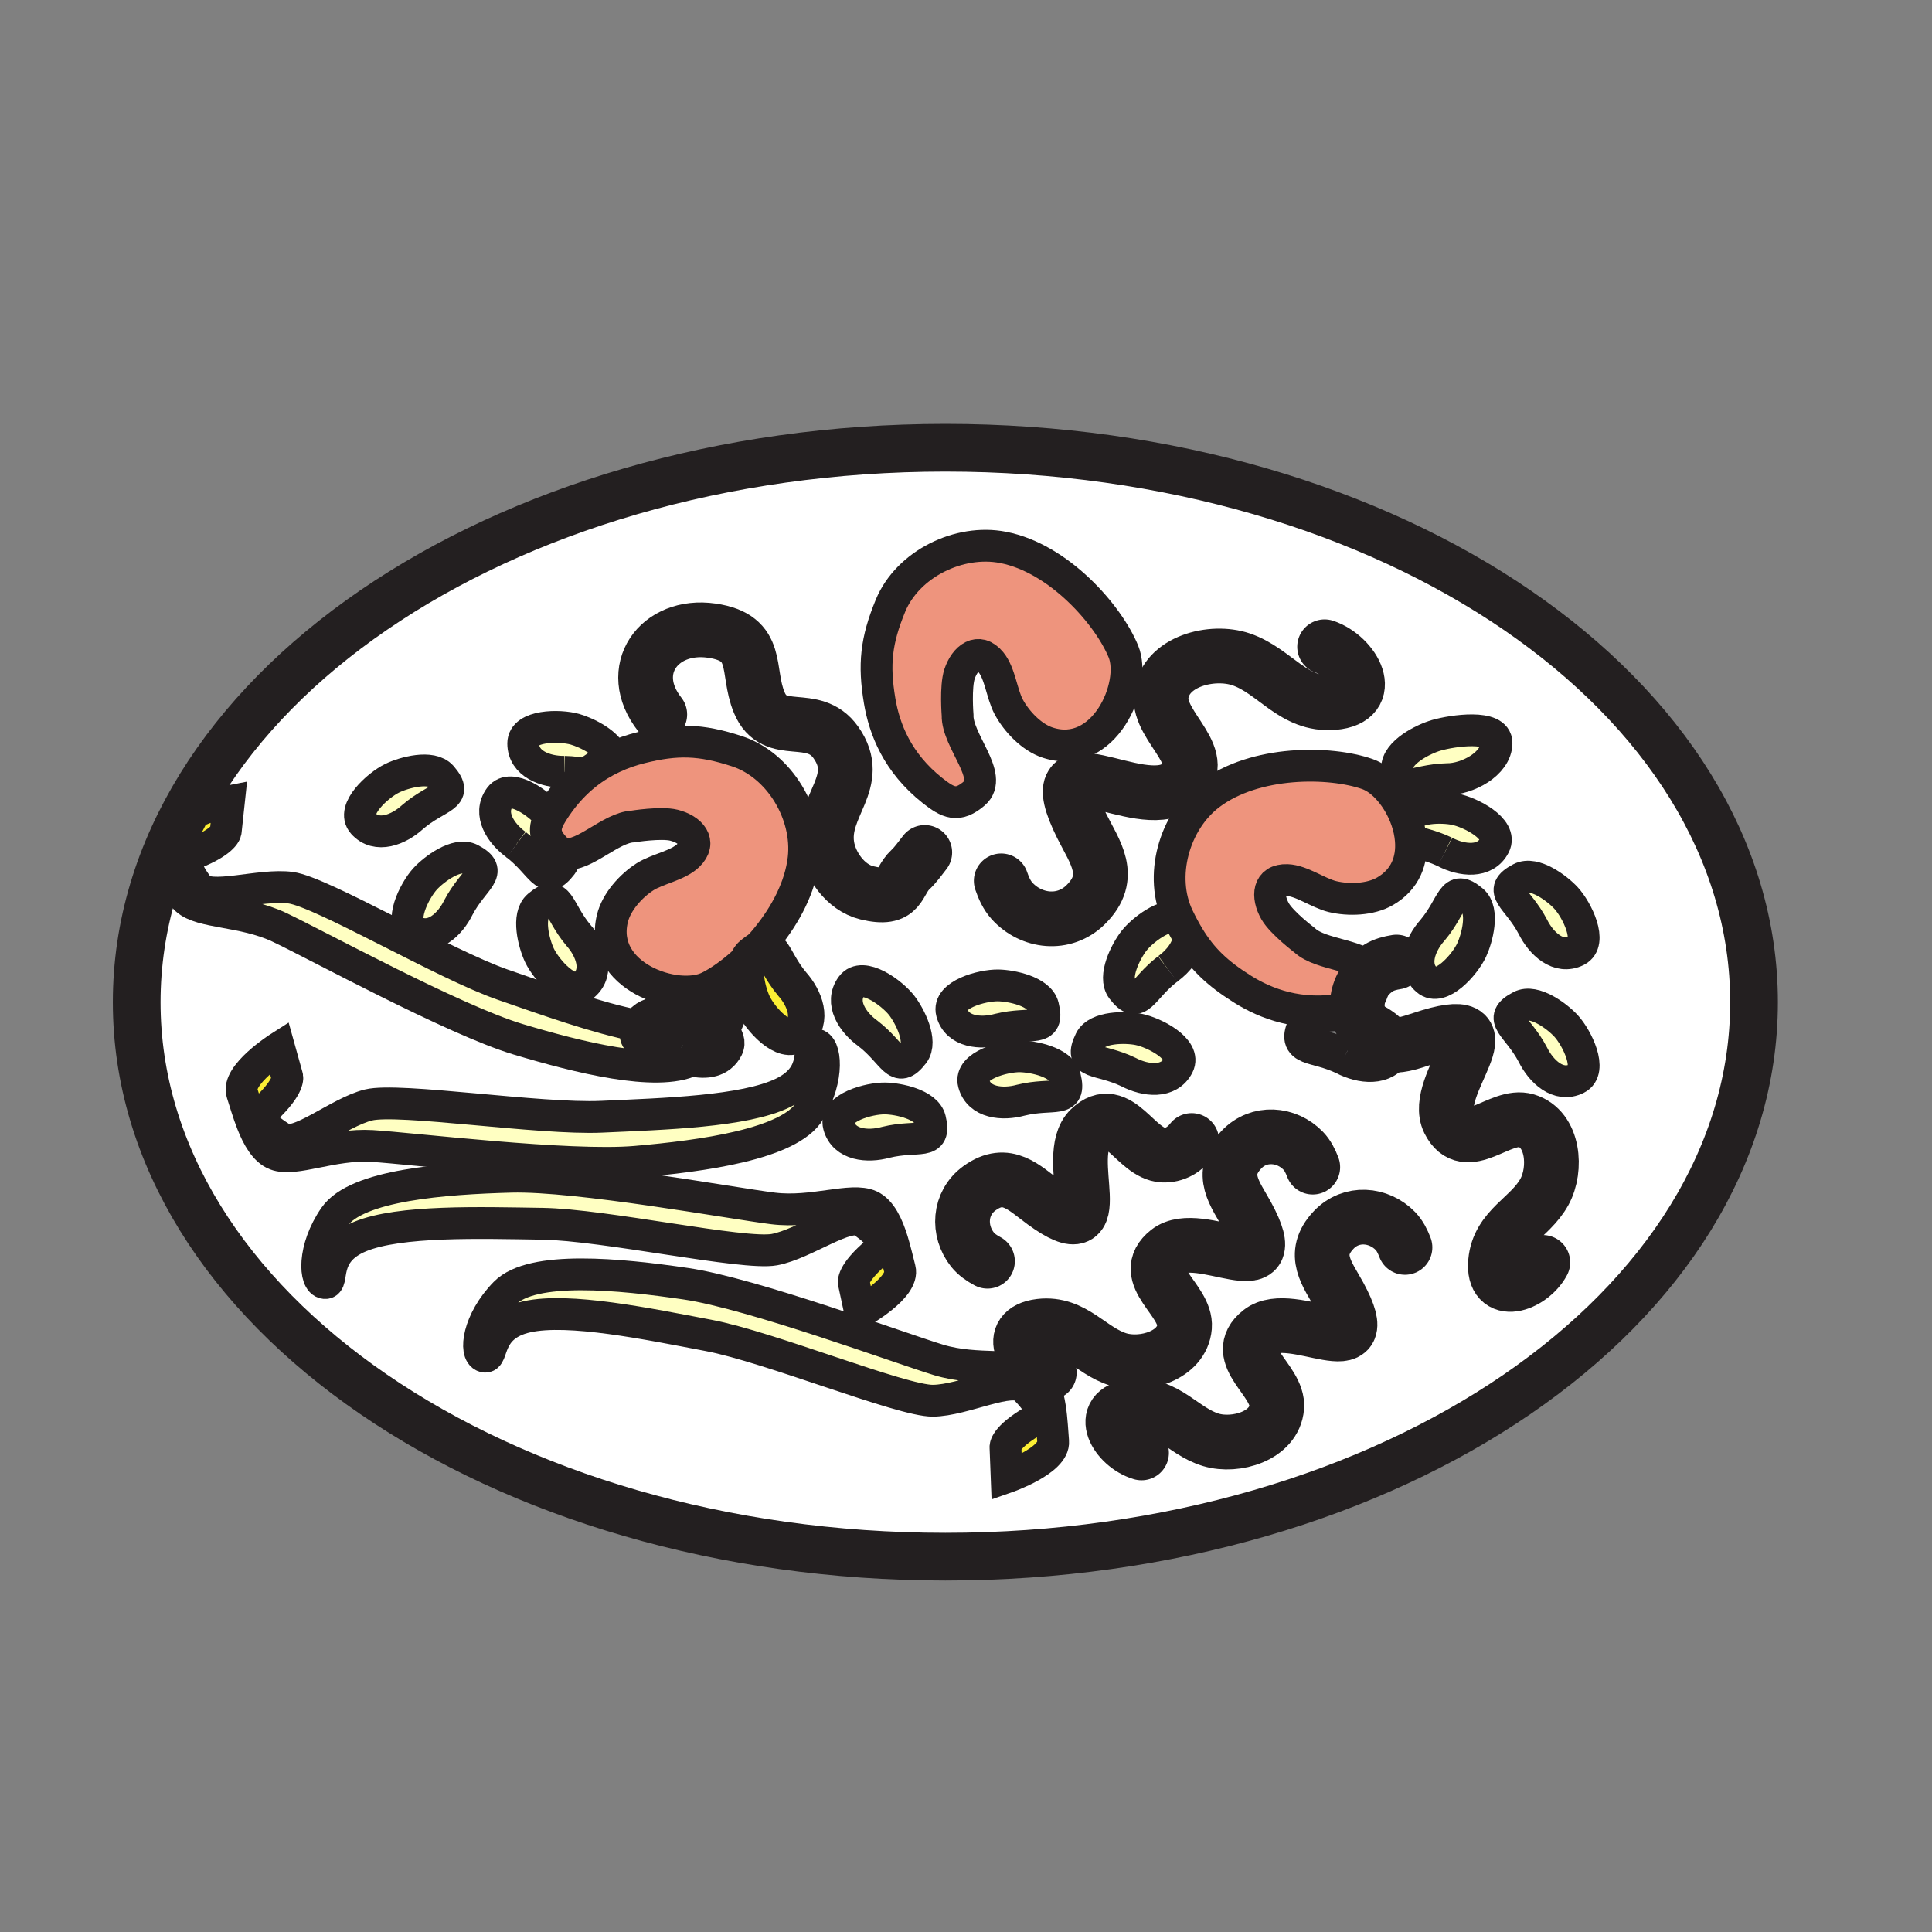 <?xml version="1.0" encoding="iso-8859-1"?>
<!-- Generator: Adobe Illustrator 12.0.1, SVG Export Plug-In . SVG Version: 6.00 Build 51448)  -->
<!DOCTYPE svg PUBLIC "-//W3C//DTD SVG 1.1//EN" "http://www.w3.org/Graphics/SVG/1.1/DTD/svg11.dtd">
<svg  version="1.1" id="Layer_1" xmlns="http://www.w3.org/2000/svg" xmlns:xlink="http://www.w3.org/1999/xlink" width="850.394" height="850.394"
	 viewBox="0 0 850.394 850.394" style="overflow:visible;enable-background:new 0 0 850.394 850.394;" xml:space="preserve">
<rect x="0" y="0" width="850.394" height="850.394" fill="#808080" stroke="none"/>
<g>
	<g id="XMLID_8_">
		<g>
			<path style="fill:#FFFFC2;" d="M689.32,451.58c4.819,5.25,11.87,19.54,4.68,23.17c-8.05,4.05-15.64-3.11-19.32-10.58
				c-6.81-12.92-16.12-15.6-5.35-21.25C675.33,439.77,685.42,447.33,689.32,451.58z"/>
			<path style="fill:#FFFFC2;" d="M689.32,395.29c4.819,5.24,11.87,19.54,4.68,23.17c-8.05,4.04-15.64-3.12-19.32-10.58
				c-6.81-12.93-16.12-15.6-5.35-21.26C675.33,383.47,685.42,391.04,689.32,395.29z"/>
			<path style="fill:#FFFFC2;" d="M648.19,396.48c5.21,4.38,1.979,16.57-0.471,21.79c-3.04,6.43-13.609,18.38-19.68,13.08
				c-6.79-5.919-3.04-15.689,2.49-21.89C639.94,398.27,638.91,388.64,648.19,396.48z"/>
			<path style="fill:#FFFFC2;" d="M640.33,356.18c6.97,1.38,21.16,8.69,17.5,15.88c-4.09,8.03-14.45,6.78-21.82,2.94
				c-6.33-3.05-11.72-3.86-15.01-5.09c-0.22-2.98-0.89-5.99-1.89-8.88C622.13,354.96,634.67,355.06,640.33,356.18z"/>
			<path style="fill:#FFFFC2;" d="M632.28,323.64c7.08-2.04,26.47-4.92,26.43,3.41c-0.06,9.31-13.12,15.97-21.7,15.9
				c-15.1,0.38-21.92,7.79-22.08-4.79C614.84,331.13,626.54,325.29,632.28,323.64z"/>
			<path style="fill:#FFFFC2;" d="M269.67,333.51c-3.94,1.85-7.92,4.23-11.78,7.3c-2.67-0.52-5.82-1.02-9.47-1.09
				c-8.3,0.1-18.12-3.49-18.12-12.5c0-8.05,15.95-8.16,22.8-6.22C258.25,322.46,268.34,327.39,269.67,333.51z"/>
			<path style="fill:#FFFFC2;" d="M248.66,375.82c0,1.84-0.41,3.51-1.42,4.83c-7.4,9.68-8.47,0.04-20.06-8.85
				c-6.74-4.86-12.51-13.57-7.16-20.83c4.76-6.47,17.64,2.87,22.02,8.5c-2.72,5.05-2.69,8.88,2.7,14.28
				C245.93,374.94,247.24,375.58,248.66,375.82z"/>
			<path style="fill:#FFFFC2;" d="M194.42,341.82c7.95,9.22-1.7,8.27-12.8,17.8c-6.11,5.61-15.83,9.47-21.83,2.75
				c-5.37-6,6.45-16.71,12.85-19.83C177.83,340.02,189.99,336.67,194.42,341.82z"/>
			<path style="fill:#FFFFC2;" d="M207.13,378.19c10.77,5.66,1.45,8.33-5.37,21.26c-3.65,7.46-11.27,14.61-19.31,10.56
				c-7.2-3.61-0.13-17.91,4.67-23.16C191.02,382.59,201.11,375.03,207.13,378.19z"/>
			<path style="fill:#FFFFC2;" d="M254.64,411.71c5.52,6.19,9.28,15.95,2.49,21.87c-6.06,5.3-16.63-6.64-19.67-13.06
				c-2.47-5.22-5.68-17.42-0.49-21.8C246.28,390.88,245.23,400.51,254.64,411.71z"/>
			<path style="fill:#FFFFC2;" d="M409.39,492.69c2.91,11.819-5.29,6.619-19.46,10.109c-8.02,2.22-18.43,1.271-20.73-7.43
				c-2.07-7.79,13.29-11.99,20.41-11.88C395.4,483.58,407.74,486.1,409.39,492.69z"/>
			<path style="fill:#FFFFC2;" d="M396.9,442.55c3.52,4.55,9.28,15.771,5.16,21.181c-7.39,9.659-8.47,0.029-20.06-8.881
				c-6.73-4.84-12.51-13.55-7.16-20.81C379.62,427.56,392.51,436.93,396.9,442.55z"/>
			<path style="fill:#FFFFFF;" d="M597.43,442.84c4.82-1.58,7.221-4.38,7.37-11.49c0.03-1.25-0.21-2.34-0.67-3.3
				c-3.79-8.02-22.62-7.3-29.91-14.2c0,0-9.989-7.56-12.95-12.72c-3.76-6.56-3.25-14.09,5.33-13.75
				c6.351,0.25,13.551,5.71,19.87,7.26c7.07,1.71,16.7,1.45,23.21-2.35c9.04-5.25,12-13.75,11.32-22.38
				c3.29,1.23,8.68,2.04,15.01,5.09c7.37,3.84,17.73,5.09,21.82-2.94c3.66-7.19-10.53-14.5-17.5-15.88
				c-5.66-1.12-18.2-1.22-21.22,4.85c-3.29-9.53-10.221-17.84-17.16-20.29c-16.42-5.79-49.51-6.19-69.5,8.98
				c-15.67,11.9-22.46,36.13-13.86,53.98c0.01,0.03,0.03,0.05,0.04,0.08c-5.79-2-15.79,5.57-19.54,10.39
				c-3.52,4.55-9.28,15.76-5.17,21.16c7.4,9.67,8.47,0.04,20.07-8.86c4.74-3.42,9-8.74,9.24-14.13
				c5.909,9.76,12.609,16.05,23.439,22.891c10.57,6.68,25.42,12.34,44.94,8.939C593.84,443.79,595.78,443.38,597.43,442.84z
				 M614.18,460.09c0.29-5.84-9.649-11.37-16.189-13.27c-0.67-0.2-1.311-0.351-1.891-0.471c-5.659-1.1-18.27-1.22-21.25,4.9
				c-5.319,10.93,3.761,7.57,16.94,13.93c7.37,3.851,17.729,5.09,21.81-2.949C613.97,461.51,614.15,460.8,614.18,460.09z
				 M331.05,420.18c-5.2,4.38-2,16.57,0.48,21.8c3.04,6.43,13.6,18.359,19.68,13.069c6.79-5.93,3.02-15.68-2.5-21.89
				C339.3,421.98,340.34,412.34,331.05,420.18z M312.13,434.37c15.52-7.83,38.72-31.44,41.58-56.37
				c2.25-19.54-10.54-41.2-29.37-47.35c-15.93-5.2-26.45-5.46-42.19-1.55c-3.99,0.99-8.21,2.38-12.48,4.41
				c-1.33-6.12-11.42-11.05-16.57-12.51c-6.85-1.94-22.8-1.83-22.8,6.22c0,9.01,9.82,12.6,18.12,12.5c3.65,0.07,6.8,0.57,9.47,1.09
				c-4.69,3.74-9.22,8.49-13.3,14.55c-1,1.48-1.86,2.83-2.55,4.11c-4.38-5.63-17.26-14.97-22.02-8.5
				c-5.35,7.26,0.42,15.97,7.16,20.83c11.59,8.89,12.66,18.53,20.06,8.85c1.01-1.32,1.42-2.99,1.42-4.83
				c8.37,1.38,20.25-11.57,29.85-12.02c0,0,12.39-2.01,18.15-0.57c7.33,1.84,12.44,7.41,6.25,13.37c-4.58,4.41-13.5,5.85-18.98,9.32
				c-6.15,3.92-12.62,11.05-14.38,18.37C263.42,429.57,297.78,441.61,312.13,434.37z M455.4,604.76
				c-7.391-5.08-25.311-1.04-42.21-6.149c-16.88-5.13-82.13-29.261-111.25-33.551c-29.12-4.27-67.65-8.119-79.64,4.091
				c-11.97,12.189-13.65,26.68-9.19,27.93c4.45,1.24,0.41-13.36,18.8-17.47c18.39-4.12,53.16,3.109,80.01,8.199
				c26.85,5.091,84.94,28.86,98.7,28.74c13.74-0.12,34.88-11.29,40.49-5.46c3.22,3.36,5.89,6.47,6.5,9.13
				c0.449,1.94-0.2,3.641-2.54,5.011c-13.12,7.6-12.5,11.789-12.5,11.789l0.51,13.23c0,0,21.229-7.39,20.47-15.83
				c-0.35-3.93-0.54-9.54-1.399-14.92C461.18,613.34,459.34,607.48,455.4,604.76z M60.17,441.14
				c0-134.8,159.36-244.06,355.94-244.06c196.581,0,355.95,109.26,355.95,244.06c0,134.79-159.369,244.04-355.95,244.04
				C219.53,685.18,60.17,575.93,60.17,441.14z M221.5,433.49c-25.83-8.93-79.85-40.87-93.48-42.74c-13.62-1.88-36.16,6.1-40.87-0.47
				c-2.85-4.01-5.12-7.66-5.12-10.44c0-1.78,0.93-3.2,3.25-4.12c14.09-5.64,14.09-9.87,14.09-9.87l1.41-13.15
				c0,0-22.08,4.22-22.55,12.68c-0.21,3.83-0.81,9.2-0.79,14.5c0.03,6.4,0.96,12.69,4.56,16.03c6.57,6.1,24.88,4.7,40.86,12.21
				c15.96,7.52,77.03,40.87,105.21,49.33c26.34,7.899,60.88,16.609,76.41,9.29c6.14,1.51,12.62,0.649,15.65-5.29
				c1.35-2.681,0.23-5.38-2.08-7.78c4.66-7.27,5.34-13.78,2.56-15.02c-2.94-1.301-2.93,5.58-8.98,10.359
				c-3.17-1.71-6.55-2.95-9.03-3.439c-5.66-1.11-18.27-1.23-21.24,4.88c-0.19,0.399-0.36,0.77-0.51,1.13
				C262.68,448.07,240.14,439.93,221.5,433.49z M182.45,410.01c8.04,4.05,15.66-3.1,19.31-10.56c6.82-12.93,16.14-15.6,5.37-21.26
				c-6.02-3.16-16.11,4.4-20.01,8.66C182.32,392.1,175.25,406.4,182.45,410.01z M694,418.46c7.19-3.63,0.14-17.93-4.68-23.17
				c-3.9-4.25-13.99-11.82-19.99-8.67c-10.771,5.66-1.46,8.33,5.35,21.26C678.36,415.34,685.95,422.5,694,418.46z M694,474.75
				c7.19-3.63,0.14-17.92-4.68-23.17c-3.9-4.25-13.99-11.811-19.99-8.66c-10.771,5.65-1.46,8.33,5.35,21.25
				C678.36,471.64,685.95,478.8,694,474.75z M658.71,327.05c0.04-8.33-19.35-5.45-26.43-3.41c-5.74,1.65-17.44,7.49-17.351,14.52
				c0.16,12.58,6.98,5.17,22.08,4.79C645.59,343.02,658.65,336.36,658.71,327.05z M647.72,418.27c2.45-5.22,5.681-17.41,0.471-21.79
				c-9.28-7.84-8.25,1.79-17.66,12.98c-5.53,6.2-9.28,15.97-2.49,21.89C634.11,436.65,644.68,424.7,647.72,418.27z M518.6,468.96
				c3.641-7.18-10.52-14.49-17.5-15.87c-5.67-1.12-18.27-1.22-21.229,4.891c-5.351,10.939,3.75,7.579,16.92,13.93
				C504.14,475.76,514.53,476.99,518.6,468.96z M461.19,326.89c24.72,8.05,39.38-25.27,33.279-40.14
				c-6.6-16.08-28.37-41.05-52.979-45.81c-19.31-3.77-41.91,7.31-49.51,25.61c-6.39,15.48-7.47,25.95-4.79,41.94
				c2.07,12.36,7.74,27.18,23.27,39.49c6.95,5.48,11.1,7.48,18.37,1.27c8.79-7.54-7.65-23.21-7.33-34.44c0,0-1.01-12.5,0.85-18.13
				c2.4-7.18,8.33-11.84,13.8-5.2c4.05,4.91,4.79,13.91,7.83,19.63C447.42,317.54,454.04,324.56,461.19,326.89z M449.33,484.25
				c14.17-3.49,22.37,1.71,19.45-10.11c-1.641-6.6-13.98-9.109-19.771-9.21c-7.12-0.109-22.49,4.101-20.42,11.891
				C430.9,485.52,441.31,486.46,449.33,484.25z M439.69,453.04c14.159-3.49,22.369,1.71,19.449-10.11
				c-1.649-6.59-13.989-9.109-19.77-9.199c-7.12-0.11-22.49,4.09-20.42,11.89C421.25,454.32,431.67,455.26,439.69,453.04z
				 M389.93,502.8c14.17-3.49,22.37,1.71,19.46-10.109c-1.65-6.591-13.99-9.11-19.78-9.2c-7.12-0.11-22.48,4.09-20.41,11.88
				C371.5,504.07,381.91,505.02,389.93,502.8z M402.06,463.73c4.12-5.41-1.64-16.631-5.16-21.181c-4.39-5.62-17.28-14.99-22.06-8.51
				c-5.35,7.26,0.43,15.97,7.16,20.81C393.59,463.76,394.67,473.39,402.06,463.73z M378.61,577.66c0,0,19.64-10.92,17.46-19.09
				c-0.89-3.33-1.88-7.931-3.29-12.471c-2.05-6.63-4.99-13.14-9.82-15.359c-8.17-3.74-25.12,3.319-42.64,1.17
				c-17.52-2.141-85.95-14.73-115.36-13.96c-29.42,0.79-68.05,3.62-77.75,17.689c-9.71,14.07-8.88,28.63-4.27,29.101
				c4.6,0.46-1.89-13.23,15.52-20.44c17.41-7.22,52.9-6.05,80.23-5.649c27.34,0.399,88.62,13.859,102.15,11.39
				c13.53-2.49,32.45-17.11,38.96-12.33c4.06,2.97,7.42,5.78,8.2,8.47c0.47,1.63-0.01,3.221-1.86,4.771
				c-11.61,9.76-10.3,13.77-10.3,13.77L378.61,577.66z M356.38,489.02c8.83-14.63,7.12-29.109,2.5-29.3
				c-4.63-0.189,2.68,13.09-14.26,21.34s-52.44,9.23-79.74,10.48c-27.31,1.26-89.3-8.46-102.66-5.18
				c-13.34,3.3-31.35,19.04-38.14,14.659c-4.03-2.579-7.41-5.06-8.54-7.569c-0.77-1.73-0.48-3.47,1.41-5.26
				c11.01-10.44,9.45-14.37,9.45-14.37l-3.55-12.74c0,0-18.95,12.09-16.27,20.12c1.18,3.51,2.55,8.49,4.43,13.25
				c2.41,6.13,5.65,11.899,10.35,13.72c8.37,3.24,24.87-4.83,42.48-3.75c17.62,1.08,86.69,9.51,116,6.95
				C309.15,508.82,347.54,503.66,356.38,489.02z M257.13,433.58c6.79-5.92,3.03-15.68-2.49-21.87c-9.41-11.2-8.36-20.83-17.67-12.99
				c-5.19,4.38-1.98,16.58,0.49,21.8C240.5,426.94,251.07,438.88,257.13,433.58z M181.62,359.62c11.1-9.53,20.75-8.58,12.8-17.8
				c-4.43-5.15-16.59-1.8-21.78,0.72c-6.4,3.12-18.22,13.83-12.85,19.83C165.79,369.09,175.51,365.23,181.62,359.62z"/>
			<path style="fill:#FFFFC2;" d="M459.14,442.93c2.92,11.82-5.29,6.62-19.449,10.11c-8.021,2.22-18.44,1.28-20.74-7.42
				c-2.07-7.8,13.3-12,20.42-11.89C445.15,433.82,457.49,436.34,459.14,442.93z"/>
			<path style="fill:#FFFFC2;" d="M468.78,474.14c2.92,11.82-5.28,6.62-19.45,10.11c-8.021,2.21-18.43,1.27-20.74-7.43
				c-2.07-7.79,13.3-12,20.42-11.891C454.8,465.03,467.14,467.54,468.78,474.14z"/>
			<path style="fill:#FFFFC2;" d="M501.1,453.09c6.98,1.38,21.141,8.69,17.5,15.87c-4.069,8.03-14.46,6.8-21.81,2.95
				c-13.17-6.351-22.271-2.99-16.92-13.93C482.83,451.87,495.43,451.97,501.1,453.09z"/>
			<path style="fill:#FFFFC2;" d="M518.63,403.78c1.521,3.15,3.03,5.97,4.601,8.56c-0.24,5.39-4.5,10.71-9.24,14.13
				c-11.601,8.9-12.67,18.53-20.07,8.86c-4.11-5.4,1.65-16.61,5.17-21.16C502.84,409.35,512.84,401.78,518.63,403.78z"/>
			<path style="fill:#FBEE34;" d="M462.15,619.5c0.859,5.38,1.05,10.99,1.399,14.92c0.76,8.44-20.47,15.83-20.47,15.83l-0.51-13.23
				c0,0-0.62-4.189,12.5-11.789c2.34-1.37,2.989-3.07,2.54-5.011L462.15,619.5z"/>
			<path style="fill:#FBEE34;" d="M392.78,546.1c1.41,4.54,2.4,9.141,3.29,12.471c2.18,8.17-17.46,19.09-17.46,19.09l-2.77-12.94
				c0,0-1.31-4.01,10.3-13.77c1.85-1.55,2.33-3.141,1.86-4.771L392.78,546.1z"/>
			<path style="fill:#FBEE34;" d="M348.71,433.16c5.52,6.21,9.29,15.96,2.5,21.89c-6.08,5.29-16.64-6.64-19.68-13.069
				c-2.48-5.23-5.68-17.42-0.48-21.8C340.34,412.34,339.3,421.98,348.71,433.16z"/>
			<path style="fill:#FBEE34;" d="M116.95,488.19c-1.89,1.79-2.18,3.529-1.41,5.26l-4.53,1c-1.88-4.76-3.25-9.74-4.43-13.25
				c-2.68-8.03,16.27-20.12,16.27-20.12l3.55,12.74C126.4,473.82,127.96,477.75,116.95,488.19z"/>
			<path style="fill:#FBEE34;" d="M85.28,375.72c-2.32,0.92-3.25,2.34-3.25,4.12l-4.59,0.04c-0.02-5.3,0.58-10.67,0.79-14.5
				c0.47-8.46,22.55-12.68,22.55-12.68l-1.41,13.15C99.37,365.85,99.37,370.08,85.28,375.72z"/>
			<path style="fill:#FFFFC2;" d="M455.4,604.76c3.939,2.721,5.779,8.58,6.75,14.74l-4.54,0.72c-0.61-2.66-3.28-5.77-6.5-9.13
				c-5.61-5.83-26.75,5.34-40.49,5.46c-13.76,0.12-71.85-23.649-98.7-28.74c-26.85-5.09-61.62-12.319-80.01-8.199
				c-18.39,4.109-14.35,18.71-18.8,17.47c-4.46-1.25-2.78-15.74,9.19-27.93c11.99-12.21,50.52-8.36,79.64-4.091
				c29.12,4.29,94.37,28.421,111.25,33.551C430.09,603.72,448.01,599.68,455.4,604.76z"/>
			<path style="fill:#FFFFC2;" d="M382.96,530.74c4.83,2.22,7.77,8.729,9.82,15.359l-4.78,0.08c-0.78-2.689-4.14-5.5-8.2-8.47
				c-6.51-4.78-25.43,9.84-38.96,12.33c-13.53,2.47-74.81-10.99-102.15-11.39c-27.33-0.4-62.82-1.57-80.23,5.649
				c-17.41,7.21-10.92,20.9-15.52,20.44c-4.61-0.471-5.44-15.03,4.27-29.101c9.7-14.069,48.33-16.899,77.75-17.689
				c29.41-0.771,97.84,11.819,115.36,13.96C357.84,534.06,374.79,527,382.96,530.74z"/>
			<path style="fill:#FFFFC2;" d="M115.54,493.45c1.13,2.51,4.51,4.99,8.54,7.569c6.79,4.381,24.8-11.359,38.14-14.659
				c13.36-3.28,75.35,6.439,102.66,5.18c27.3-1.25,62.8-2.23,79.74-10.48s9.63-21.529,14.26-21.34c4.62,0.19,6.33,14.67-2.5,29.3
				c-8.84,14.641-47.23,19.801-76.54,22.351c-29.31,2.56-98.38-5.87-116-6.95c-17.61-1.08-34.11,6.99-42.48,3.75
				c-4.7-1.82-7.94-7.59-10.35-13.72L115.54,493.45z"/>
			<path style="fill:#FFFFC2;" d="M298.3,464.39c1.91,1,4.02,1.82,6.18,2.351c-15.53,7.319-50.07-1.391-76.41-9.29
				c-28.18-8.46-89.25-41.81-105.21-49.33c-15.98-7.51-34.29-6.11-40.86-12.21c-3.6-3.34-4.53-9.63-4.56-16.03l4.59-0.04
				c0,2.78,2.27,6.43,5.12,10.44c4.71,6.57,27.25-1.41,40.87,0.47c13.63,1.87,67.65,33.81,93.48,42.74
				c18.64,6.439,41.18,14.58,59.35,18.09C276.71,461.17,285.61,458.26,298.3,464.39z"/>
			<path style="fill:#EE947D;" d="M621,369.91c0.68,8.63-2.28,17.13-11.32,22.38c-6.51,3.8-16.14,4.06-23.21,2.35
				c-6.319-1.55-13.52-7.01-19.87-7.26c-8.58-0.34-9.09,7.19-5.33,13.75c2.961,5.16,12.95,12.72,12.95,12.72
				c7.29,6.9,26.12,6.18,29.91,14.2c-4.34,3.8-6.84,9.23-6.7,14.79c-1.649,0.54-3.59,0.95-5.819,1.33
				c-19.521,3.4-34.37-2.26-44.94-8.939c-10.83-6.841-17.53-13.13-23.439-22.891c0.1-2.26-0.511-4.54-2.091-6.69
				c-0.689-0.93-1.54-1.54-2.51-1.87c-0.01-0.03-0.03-0.05-0.04-0.08c-8.6-17.85-1.81-42.08,13.86-53.98
				c19.99-15.17,53.08-14.77,69.5-8.98c6.939,2.45,13.87,10.76,17.16,20.29c-0.011,0.01-0.011,0.03-0.021,0.04
				C616.32,366.76,617.44,368.58,621,369.91z"/>
			<path style="fill:#231F20;" d="M619.11,361.03c1,2.89,1.67,5.9,1.89,8.88c-3.56-1.33-4.68-3.15-1.91-8.84
				C619.1,361.06,619.1,361.04,619.11,361.03z"/>
			<path style="fill:#231F20;" d="M604.13,428.05c0.46,0.96,0.7,2.05,0.67,3.3c-0.149,7.11-2.55,9.91-7.37,11.49
				C597.29,437.28,599.79,431.85,604.13,428.05z"/>
			<path style="fill:#231F20;" d="M521.14,405.65c1.58,2.15,2.19,4.43,2.091,6.69c-1.57-2.59-3.08-5.41-4.601-8.56
				C519.6,404.11,520.45,404.72,521.14,405.65z"/>
			<path style="fill:#EE947D;" d="M494.47,286.75c6.101,14.87-8.56,48.19-33.279,40.14c-7.15-2.33-13.771-9.35-17.21-15.78
				c-3.04-5.72-3.78-14.72-7.83-19.63c-5.471-6.64-11.4-1.98-13.8,5.2c-1.86,5.63-0.85,18.13-0.85,18.13
				c-0.32,11.23,16.12,26.9,7.33,34.44c-7.27,6.21-11.42,4.21-18.37-1.27c-15.53-12.31-21.2-27.13-23.27-39.49
				c-2.68-15.99-1.6-26.46,4.79-41.94c7.6-18.3,30.2-29.38,49.51-25.61C466.1,245.7,487.87,270.67,494.47,286.75z"/>
			<path style="fill:#EE947D;" d="M324.34,330.65c18.83,6.15,31.62,27.81,29.37,47.35c-2.86,24.93-26.06,48.54-41.58,56.37
				c-14.35,7.24-48.71-4.8-42.58-30.08c1.76-7.32,8.23-14.45,14.38-18.37c5.48-3.47,14.4-4.91,18.98-9.32
				c6.19-5.96,1.08-11.53-6.25-13.37c-5.76-1.44-18.15,0.57-18.15,0.57c-9.6,0.45-21.48,13.4-29.85,12.02
				c0-5.66-3.93-12.89-6.6-16.33c-0.01-0.01-0.01-0.01-0.02-0.02c0.69-1.28,1.55-2.63,2.55-4.11c4.08-6.06,8.61-10.81,13.3-14.55
				c8.03,1.56,11.77,3.3,11.93-5.84c0.01-0.49-0.04-0.98-0.15-1.46c4.27-2.03,8.49-3.42,12.48-4.41
				C297.89,325.19,308.41,325.45,324.34,330.65z"/>
			<path style="fill:#231F20;" d="M269.67,333.51c0.11,0.48,0.16,0.97,0.15,1.46c-0.16,9.14-3.9,7.4-11.93,5.84
				C261.75,337.74,265.73,335.36,269.67,333.51z"/>
			<path style="fill:#231F20;" d="M248.66,375.82c-1.42-0.24-2.73-0.88-3.92-2.07c-5.39-5.4-5.42-9.23-2.7-14.28
				c0.01,0.01,0.01,0.01,0.02,0.02C244.73,362.93,248.66,370.16,248.66,375.82z"/>
		</g>
		<g>
			<path style="fill:none;stroke:#231F20;stroke-width:21;" d="M772.06,441.14c0,134.79-159.369,244.04-355.95,244.04
				c-196.58,0-355.94-109.25-355.94-244.04c0-134.8,159.36-244.06,355.94-244.06C612.69,197.08,772.06,306.34,772.06,441.14z"/>
			<path style="fill:none;stroke:#231F20;stroke-width:14;" d="M421.5,314.81c-0.32,11.23,16.12,26.9,7.33,34.44
				c-7.27,6.21-11.42,4.21-18.37-1.27c-15.53-12.31-21.2-27.13-23.27-39.49c-2.68-15.99-1.6-26.46,4.79-41.94
				c7.6-18.3,30.2-29.38,49.51-25.61c24.609,4.76,46.38,29.73,52.979,45.81c6.101,14.87-8.56,48.19-33.279,40.14
				c-7.15-2.33-13.771-9.35-17.21-15.78c-3.04-5.72-3.78-14.72-7.83-19.63c-5.471-6.64-11.4-1.98-13.8,5.2
				C420.49,302.31,421.5,314.81,421.5,314.81z"/>
			<path style="fill:none;stroke:#231F20;stroke-width:16.058;" d="M348.71,433.16c-9.41-11.18-8.37-20.82-17.66-12.98
				c-5.2,4.38-2,16.57,0.48,21.8c3.04,6.43,13.6,18.359,19.68,13.069C358,449.12,354.23,439.37,348.71,433.16z"/>
			<path style="fill:none;stroke:#231F20;stroke-width:14;" d="M382,454.85c11.59,8.91,12.67,18.54,20.06,8.881
				c4.12-5.41-1.64-16.631-5.16-21.181c-4.39-5.62-17.28-14.99-22.06-8.51C369.49,441.3,375.27,450.01,382,454.85z"/>
			<path style="fill:none;stroke:#231F20;stroke-width:14;" d="M269.67,333.51c-1.33-6.12-11.42-11.05-16.57-12.51
				c-6.85-1.94-22.8-1.83-22.8,6.22c0,9.01,9.82,12.6,18.12,12.5"/>
			<path style="fill:none;stroke:#231F20;stroke-width:14;" d="M248.42,339.72c3.65,0.07,6.8,0.57,9.47,1.09"/>
			<path style="fill:none;stroke:#231F20;stroke-width:14;" d="M181.62,359.62c11.1-9.53,20.75-8.58,12.8-17.8
				c-4.43-5.15-16.59-1.8-21.78,0.72c-6.4,3.12-18.22,13.83-12.85,19.83C165.79,369.09,175.51,365.23,181.62,359.62z"/>
			<path style="fill:none;stroke:#231F20;stroke-width:14;" d="M254.64,411.71c-9.41-11.2-8.36-20.83-17.67-12.99
				c-5.19,4.38-1.98,16.58,0.49,21.8c3.04,6.42,13.61,18.36,19.67,13.06C263.92,427.66,260.16,417.9,254.64,411.71z"/>
			<path style="fill:none;stroke:#231F20;stroke-width:14;" d="M201.76,399.45c6.82-12.93,16.14-15.6,5.37-21.26
				c-6.02-3.16-16.11,4.4-20.01,8.66c-4.8,5.25-11.87,19.55-4.67,23.16C190.49,414.06,198.11,406.91,201.76,399.45z"/>
			<path style="fill:none;stroke:#231F20;stroke-width:14;" d="M242.04,359.47c-4.38-5.63-17.26-14.97-22.02-8.5
				c-5.35,7.26,0.42,15.97,7.16,20.83"/>
			<path style="fill:none;stroke:#231F20;stroke-width:14;" d="M227.18,371.8c11.59,8.89,12.66,18.53,20.06,8.85
				c1.01-1.32,1.42-2.99,1.42-4.83"/>
			<path style="fill:none;stroke:#231F20;stroke-width:14;" d="M439.69,453.04c14.159-3.49,22.369,1.71,19.449-10.11
				c-1.649-6.59-13.989-9.109-19.77-9.199c-7.12-0.11-22.49,4.09-20.42,11.89C421.25,454.32,431.67,455.26,439.69,453.04z"/>
			<path style="fill:none;stroke:#231F20;stroke-width:14;" d="M449.33,484.25c14.17-3.49,22.37,1.71,19.45-10.11
				c-1.641-6.6-13.98-9.109-19.771-9.21c-7.12-0.109-22.49,4.101-20.42,11.891C430.9,485.52,441.31,486.46,449.33,484.25z"/>
			<path style="fill:none;stroke:#231F20;stroke-width:14;" d="M389.93,502.8c14.17-3.49,22.37,1.71,19.46-10.109
				c-1.65-6.591-13.99-9.11-19.78-9.2c-7.12-0.11-22.48,4.09-20.41,11.88C371.5,504.07,381.91,505.02,389.93,502.8z"/>
			<path style="fill:none;stroke:#231F20;stroke-width:14;" d="M496.79,471.91c-13.17-6.351-22.271-2.99-16.92-13.93
				c2.96-6.11,15.56-6.011,21.229-4.891c6.98,1.38,21.141,8.69,17.5,15.87C514.53,476.99,504.14,475.76,496.79,471.91z"/>
			<path style="fill:none;stroke:#231F20;stroke-width:16.058;" d="M591.79,465.18c-13.18-6.359-22.26-3-16.94-13.93
				c2.98-6.12,15.591-6,21.25-4.9c0.58,0.12,1.221,0.271,1.891,0.471c6.54,1.899,16.479,7.43,16.189,13.27
				c-0.029,0.71-0.21,1.42-0.58,2.141C609.52,470.27,599.16,469.03,591.79,465.18"/>
			<path style="fill:none;stroke:#231F20;stroke-width:14;" d="M523.23,412.34c-0.24,5.39-4.5,10.71-9.24,14.13"/>
			<path style="fill:none;stroke:#231F20;stroke-width:14;" d="M513.99,426.47c-11.601,8.9-12.67,18.53-20.07,8.86
				c-4.11-5.4,1.65-16.61,5.17-21.16c3.75-4.82,13.75-12.39,19.54-10.39"/>
			<path style="fill:none;stroke:#231F20;stroke-width:14;" d="M619.11,361.03c3.02-6.07,15.56-5.97,21.22-4.85
				c6.97,1.38,21.16,8.69,17.5,15.88c-4.09,8.03-14.45,6.78-21.82,2.94"/>
			<path style="fill:none;stroke:#231F20;stroke-width:14;" d="M636.01,375c-6.33-3.05-11.72-3.86-15.01-5.09"/>
			<path style="fill:none;stroke:#231F20;stroke-width:14;" d="M637.01,342.95c-15.1,0.38-21.92,7.79-22.08-4.79
				c-0.09-7.03,11.61-12.87,17.351-14.52c7.08-2.04,26.47-4.92,26.43,3.41C658.65,336.36,645.59,343.02,637.01,342.95z"/>
			<path style="fill:none;stroke:#231F20;stroke-width:14;" d="M298.3,464.39c-12.69-6.13-21.59-3.22-17.45-12.81
				c0.15-0.36,0.32-0.73,0.51-1.13c2.97-6.11,15.58-5.99,21.24-4.88c2.48,0.489,5.86,1.729,9.03,3.439
				c2.44,1.311,4.74,2.91,6.42,4.66c2.31,2.4,3.43,5.1,2.08,7.78c-3.03,5.939-9.51,6.8-15.65,5.29
				C302.32,466.21,300.21,465.39,298.3,464.39"/>
			<path style="fill:none;stroke:#231F20;stroke-width:14;" d="M630.53,409.46c9.41-11.19,8.38-20.82,17.66-12.98
				c5.21,4.38,1.979,16.57-0.471,21.79c-3.04,6.43-13.609,18.38-19.68,13.08C621.25,425.43,625,415.66,630.53,409.46z"/>
			<path style="fill:none;stroke:#231F20;stroke-width:14;" d="M674.68,407.88c-6.81-12.93-16.12-15.6-5.35-21.26
				c6-3.15,16.09,4.42,19.99,8.67c4.819,5.24,11.87,19.54,4.68,23.17C685.95,422.5,678.36,415.34,674.68,407.88z"/>
			<path style="fill:none;stroke:#231F20;stroke-width:14;" d="M674.68,464.17c-6.81-12.92-16.12-15.6-5.35-21.25
				c6-3.15,16.09,4.41,19.99,8.66c4.819,5.25,11.87,19.54,4.68,23.17C685.95,478.8,678.36,471.64,674.68,464.17z"/>
			<path style="fill:none;stroke:#231F20;stroke-width:14;" d="M269.67,333.51c4.27-2.03,8.49-3.42,12.48-4.41
				c15.74-3.91,26.26-3.65,42.19,1.55c18.83,6.15,31.62,27.81,29.37,47.35c-2.86,24.93-26.06,48.54-41.58,56.37
				c-14.35,7.24-48.71-4.8-42.58-30.08c1.76-7.32,8.23-14.45,14.38-18.37c5.48-3.47,14.4-4.91,18.98-9.32
				c6.19-5.96,1.08-11.53-6.25-13.37c-5.76-1.44-18.15,0.57-18.15,0.57c-9.6,0.45-21.48,13.4-29.85,12.02
				c-1.42-0.24-2.73-0.88-3.92-2.07c-5.39-5.4-5.42-9.23-2.7-14.28c0.69-1.28,1.55-2.63,2.55-4.11c4.08-6.06,8.61-10.81,13.3-14.55
				C261.75,337.74,265.73,335.36,269.67,333.51z"/>
			<path style="fill:none;stroke:#231F20;stroke-width:14;" d="M621,369.91c0.68,8.63-2.28,17.13-11.32,22.38
				c-6.51,3.8-16.14,4.06-23.21,2.35c-6.319-1.55-13.52-7.01-19.87-7.26c-8.58-0.34-9.09,7.19-5.33,13.75
				c2.961,5.16,12.95,12.72,12.95,12.72c7.29,6.9,26.12,6.18,29.91,14.2c0.46,0.96,0.7,2.05,0.67,3.3
				c-0.149,7.11-2.55,9.91-7.37,11.49c-1.649,0.54-3.59,0.95-5.819,1.33c-19.521,3.4-34.37-2.26-44.94-8.939
				c-10.83-6.841-17.53-13.13-23.439-22.891c-1.57-2.59-3.08-5.41-4.601-8.56c-0.01-0.03-0.03-0.05-0.04-0.08
				c-8.6-17.85-1.81-42.08,13.86-53.98c19.99-15.17,53.08-14.77,69.5-8.98c6.939,2.45,13.87,10.76,17.16,20.29
				C620.11,363.92,620.78,366.93,621,369.91z"/>
			<path style="fill:none;stroke:#231F20;stroke-width:24.086;stroke-linecap:round;stroke-linejoin:round;" d="M440.7,387.72
				c1.09,3.19,2.46,6.25,4.689,8.75c8.42,9.36,22.94,11.16,32.49,1.74c12.62-12.42,3.9-23.25-1.74-34.63
				c-20.229-40.76,25.15-4.91,42.21-17.45c16.5-12.1-8.92-25.76-7.239-40.03c1.77-15.01,22.31-20.25,35.22-15.86
				c14.97,5.11,22.92,20.48,40.689,19c19.021-1.59,8.94-20.24-3.979-24.56"/>
			<path style="fill:none;stroke:#231F20;stroke-width:24.086;stroke-linecap:round;stroke-linejoin:round;" d="M290.41,314.47
				c-15.35-19.51-0.37-40.22,22.86-36.89c21.6,3.11,15.06,17.5,20.91,31.62c6.76,16.34,23.65,3.31,33.76,17.63
				c12.17,17.27-6.67,27.72-3.92,45.46c1.28,8.41,8.03,18.34,17.47,20.68c15.51,3.81,13.28-4.61,19.23-10.17
				c2.33-2.17,4.25-4.96,6.33-7.59"/>
			<path style="fill:none;stroke:#231F20;stroke-width:14;" d="M82.03,379.84c0-1.78,0.93-3.2,3.25-4.12
				c14.09-5.64,14.09-9.87,14.09-9.87l1.41-13.15c0,0-22.08,4.22-22.55,12.68c-0.21,3.83-0.81,9.2-0.79,14.5
				c0.03,6.4,0.96,12.69,4.56,16.03c6.57,6.1,24.88,4.7,40.86,12.21c15.96,7.52,77.03,40.87,105.21,49.33
				c26.34,7.899,60.88,16.609,76.41,9.29c1.09-0.51,2.09-1.101,2.98-1.78c4.66-3.54,8.17-7.52,10.59-11.29
				c4.66-7.27,5.34-13.78,2.56-15.02c-2.94-1.301-2.93,5.58-8.98,10.359c-2.65,2.09-6.45,3.771-12.16,4.2
				c-5.24,0.39-11.6-0.27-18.62-1.63c-18.17-3.51-40.71-11.65-59.35-18.09c-25.83-8.93-79.85-40.87-93.48-42.74
				c-13.62-1.88-36.16,6.1-40.87-0.47C84.3,386.27,82.03,382.62,82.03,379.84z"/>
			<path style="fill:none;stroke:#231F20;stroke-width:14;" d="M115.54,493.45c-0.77-1.73-0.48-3.47,1.41-5.26
				c11.01-10.44,9.45-14.37,9.45-14.37l-3.55-12.74c0,0-18.95,12.09-16.27,20.12c1.18,3.51,2.55,8.49,4.43,13.25
				c2.41,6.13,5.65,11.899,10.35,13.72c8.37,3.24,24.87-4.83,42.48-3.75c17.62,1.08,86.69,9.51,116,6.95
				c29.31-2.55,67.7-7.71,76.54-22.351c8.83-14.63,7.12-29.109,2.5-29.3c-4.63-0.189,2.68,13.09-14.26,21.34
				s-52.44,9.23-79.74,10.48c-27.31,1.26-89.3-8.46-102.66-5.18c-13.34,3.3-31.35,19.04-38.14,14.659
				C120.05,498.44,116.67,495.96,115.54,493.45z"/>
			<path style="fill:none;stroke:#231F20;stroke-width:14;" d="M457.61,620.22c0.449,1.94-0.2,3.641-2.54,5.011
				c-13.12,7.6-12.5,11.789-12.5,11.789l0.51,13.23c0,0,21.229-7.39,20.47-15.83c-0.35-3.93-0.54-9.54-1.399-14.92
				c-0.971-6.16-2.811-12.02-6.75-14.74c-7.391-5.08-25.311-1.04-42.21-6.149c-16.88-5.13-82.13-29.261-111.25-33.551
				c-29.12-4.27-67.65-8.119-79.64,4.091c-11.97,12.189-13.65,26.68-9.19,27.93c4.45,1.24,0.41-13.36,18.8-17.47
				c18.39-4.12,53.16,3.109,80.01,8.199c26.85,5.091,84.94,28.86,98.7,28.74c13.74-0.12,34.88-11.29,40.49-5.46
				C454.33,614.45,457,617.56,457.61,620.22z"/>
			<path style="fill:none;stroke:#231F20;stroke-width:14;" d="M388,546.18c0.47,1.63-0.01,3.221-1.86,4.771
				c-11.61,9.76-10.3,13.77-10.3,13.77l2.77,12.94c0,0,19.64-10.92,17.46-19.09c-0.89-3.33-1.88-7.931-3.29-12.471
				c-2.05-6.63-4.99-13.14-9.82-15.359c-8.17-3.74-25.12,3.319-42.64,1.17c-17.52-2.141-85.95-14.73-115.36-13.96
				c-29.42,0.79-68.05,3.62-77.75,17.689c-9.71,14.07-8.88,28.63-4.27,29.101c4.6,0.46-1.89-13.23,15.52-20.44
				c17.41-7.22,52.9-6.05,80.23-5.649c27.34,0.399,88.62,13.859,102.15,11.39c13.53-2.49,32.45-17.11,38.96-12.33
				C383.86,540.68,387.22,543.49,388,546.18z"/>
			<path style="fill:none;stroke:#231F20;stroke-width:24.086;stroke-linecap:round;stroke-linejoin:round;" d="M434.65,555.15
				c-2.49-1.341-4.83-2.92-6.591-5.11c-6.55-8.24-6-20.48,3.12-27.05c12-8.66,19.73,0.029,28.33,6.27
				c30.811,22.4,7.561-20.069,20.28-32.39c12.31-11.92,20.02,10.96,32.04,11.55c5.26,0.271,9.59-2.41,12.71-6.42"/>
			<path style="fill:none;stroke:#231F20;stroke-width:24.086;stroke-linecap:round;stroke-linejoin:round;" d="M614.68,423.46
				c-2.79,0.44-5.52,1.13-7.899,2.61c-0.95,0.59-1.83,1.25-2.65,1.979c-4.34,3.8-6.84,9.23-6.7,14.79
				c0.03,1.33,0.21,2.66,0.561,3.98c0.52,1.979,1.399,3.939,2.68,5.79c4.14,6,8.72,7.68,13.51,7.479
				c4.931-0.2,10.101-2.39,15.28-3.93c36.521-10.82,0.43,21.439,8.3,37.31c7.61,15.351,22.53-3.64,34.04-0.189
				c12.12,3.609,13.49,21.31,8.01,31.31c-6.369,11.62-20.189,15.96-21.529,30.8c-1.431,15.931,15.41,10.301,20.81,0.271"/>
			<path style="fill:none;stroke:#231F20;stroke-width:24.086;stroke-linecap:round;stroke-linejoin:round;" d="M618.42,549.06
				c-1.01-2.64-2.25-5.159-4.189-7.189c-7.311-7.561-19.521-8.64-27.221-0.47c-10.18,10.77-2.58,19.56,2.49,28.899
				c18.15,33.49-20.9,4.87-34.78,15.87c-13.43,10.62,8.23,21.28,7.25,33.271c-1.02,12.6-18.05,17.609-28.97,14.329
				c-12.68-3.829-19.79-16.449-34.61-14.689c-15.859,1.89-6.859,17.21,4.07,20.439"/>
			<path style="fill:none;stroke:#231F20;stroke-width:24.086;stroke-linecap:round;stroke-linejoin:round;" d="M577.83,513.73
				c-1.021-2.65-2.25-5.181-4.19-7.19c-7.319-7.58-19.52-8.64-27.229-0.48c-10.17,10.771-2.58,19.58,2.5,28.91
				c18.14,33.471-20.91,4.86-34.8,15.86c-13.42,10.62,8.239,21.27,7.27,33.24c-1.03,12.62-18.06,17.64-28.99,14.35
				c-12.68-3.83-19.779-16.43-34.59-14.68c-15.87,1.91-6.88,17.2,4.061,20.42"/>
		</g>
	</g>
</g>
<rect style="fill:none;" width="850.394" height="850.394"/>
</svg>
